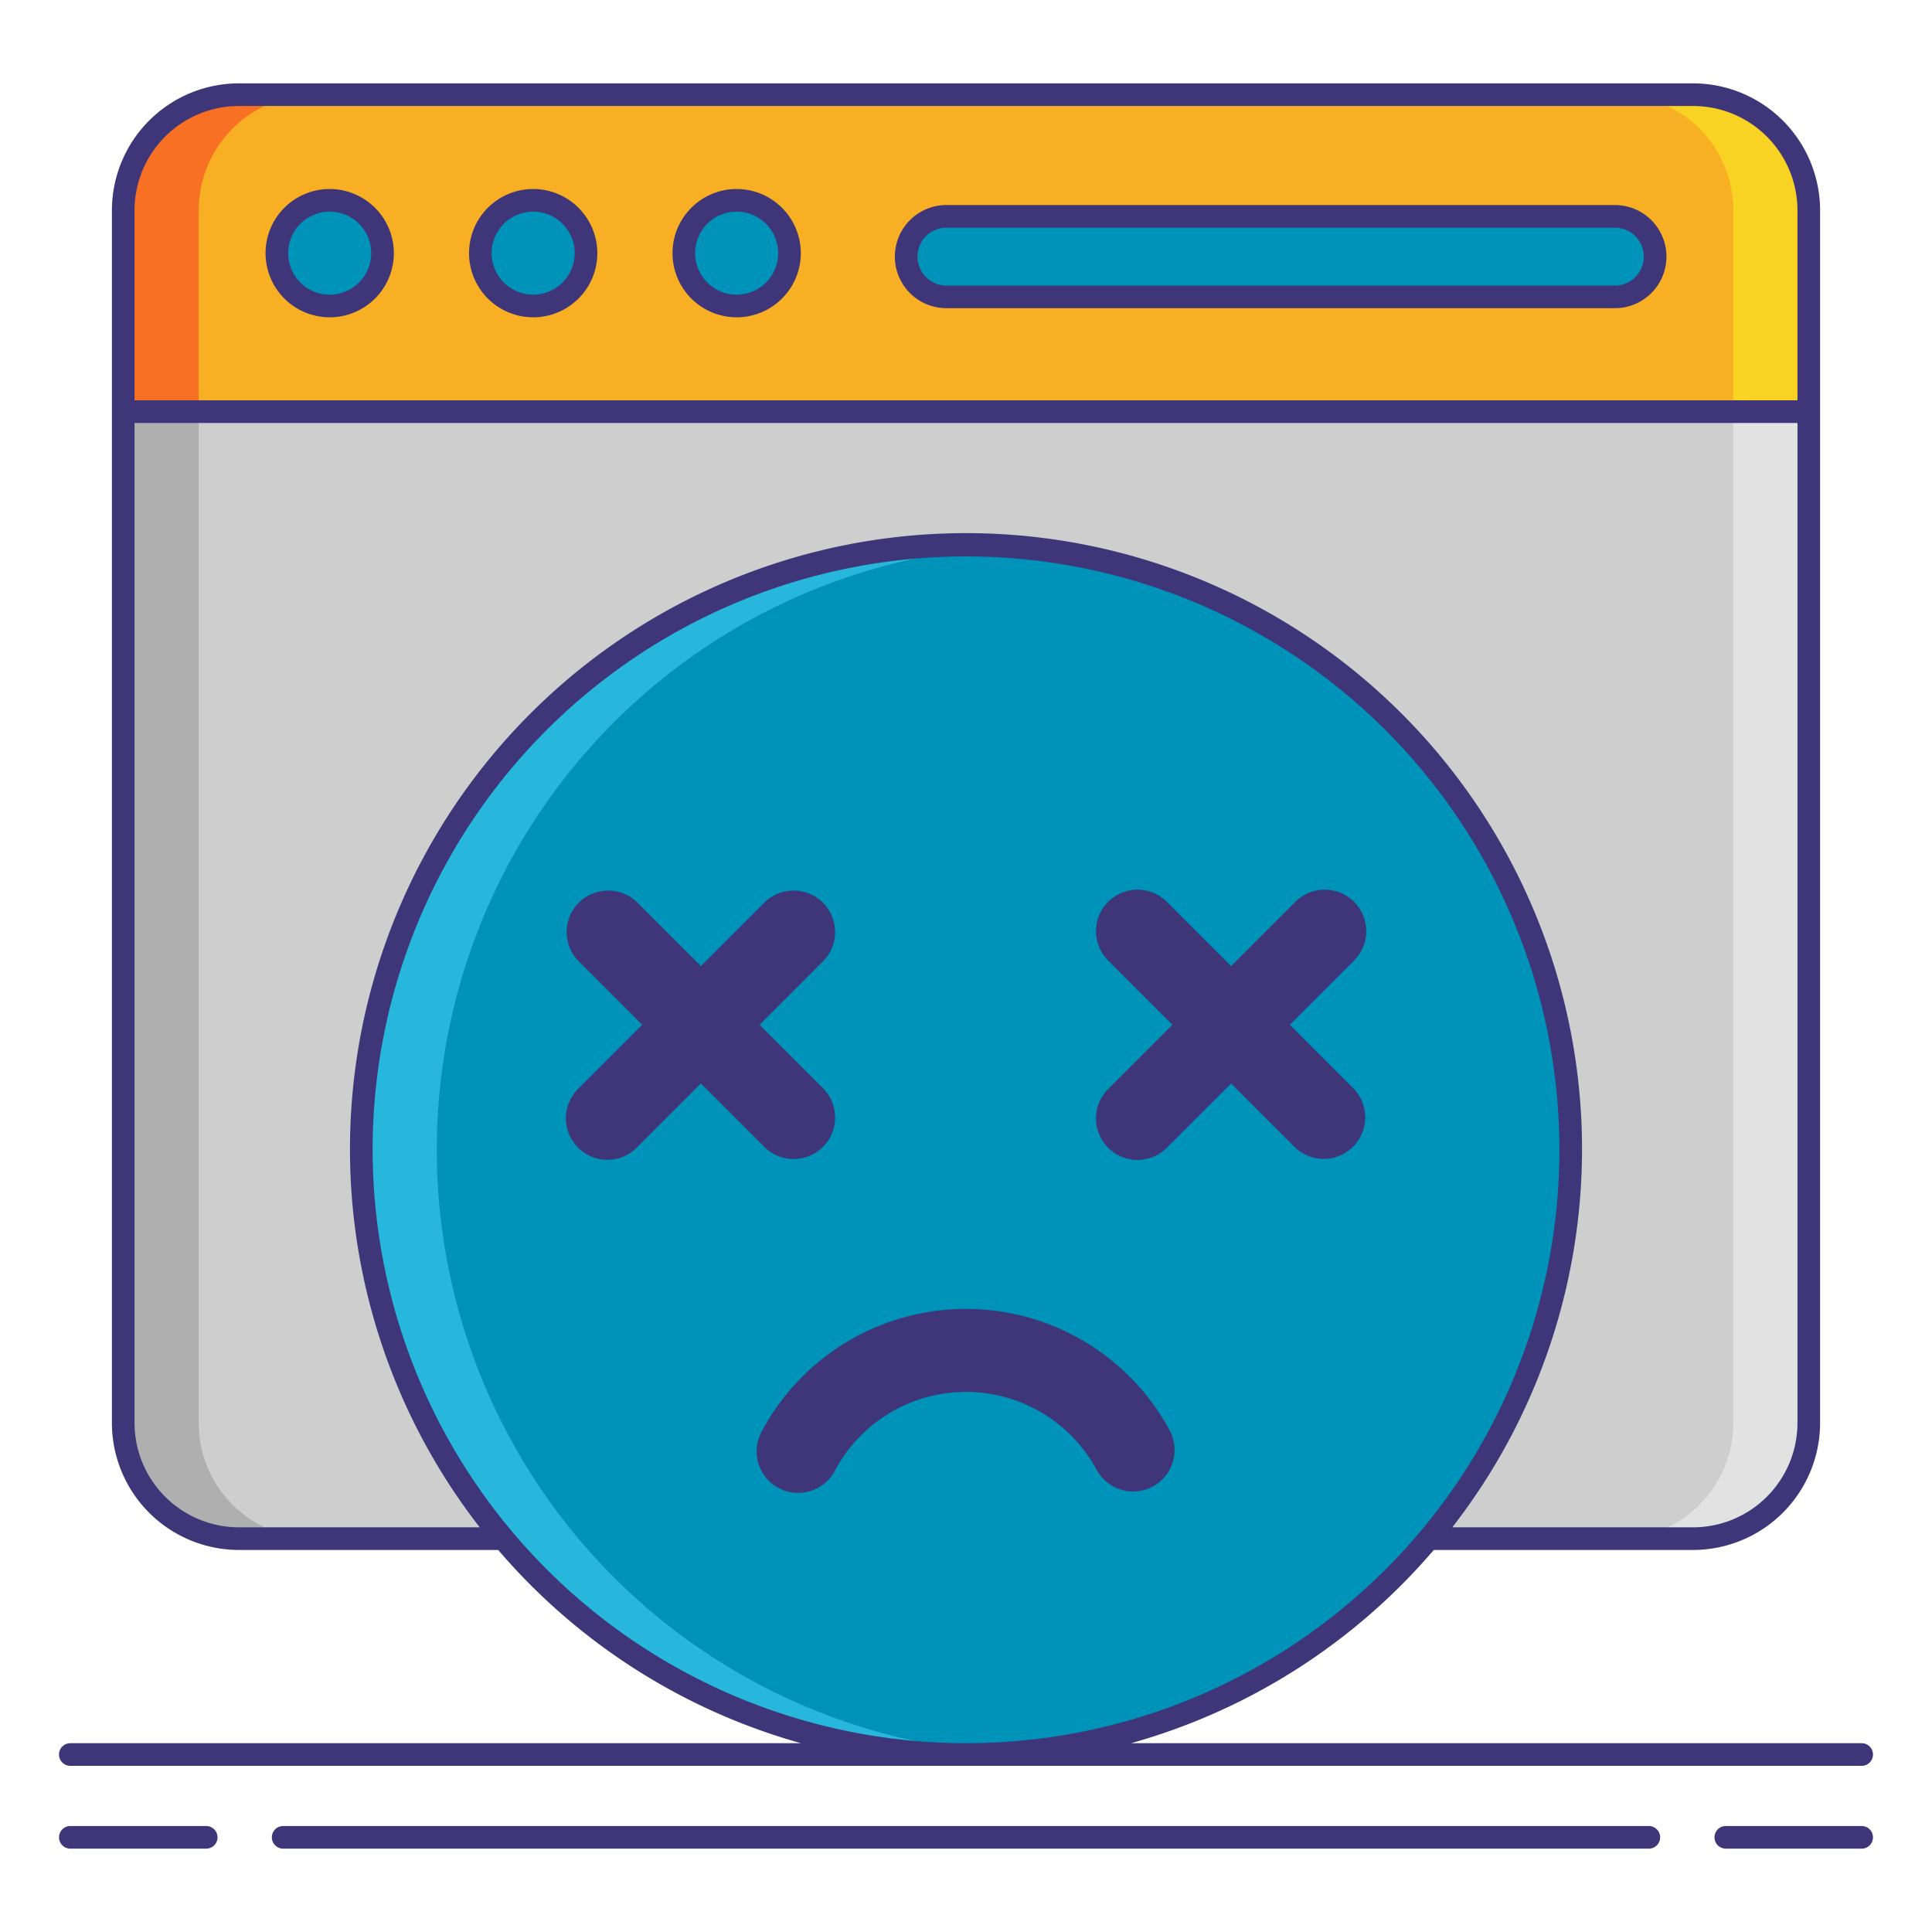 <?xml version="1.0"?>
<svg xmlns="http://www.w3.org/2000/svg" xmlns:xlink="http://www.w3.org/1999/xlink" xmlns:svgjs="http://svgjs.com/svgjs" version="1.1" width="512" height="512" x="0" y="0" viewBox="0 0 256 256" style="enable-background:new 0 0 512 512" xml:space="preserve" class=""><g><rect xmlns="http://www.w3.org/2000/svg" fill="#cecece" height="191.333" rx="15.327" width="223.345" x="16.327" y="12.544" data-original="#cecece" style="" class=""/><path xmlns="http://www.w3.org/2000/svg" d="m26.327 188.55v-160.679a15.327 15.327 0 0 1 15.328-15.327h-10a15.327 15.327 0 0 0 -15.328 15.327v160.679a15.327 15.327 0 0 0 15.327 15.327h10a15.327 15.327 0 0 1 -15.327-15.327z" fill="#afafaf" data-original="#afafaf" style="" class=""/><path xmlns="http://www.w3.org/2000/svg" d="m229.673 188.55v-160.679a15.327 15.327 0 0 0 -15.327-15.327h10a15.327 15.327 0 0 1 15.327 15.327v160.679a15.327 15.327 0 0 1 -15.327 15.327h-10a15.327 15.327 0 0 0 15.327-15.327z" fill="#e2e2e2" data-original="#e2e2e2" style="" class=""/><path xmlns="http://www.w3.org/2000/svg" d="m239.673 27.871a15.327 15.327 0 0 0 -15.327-15.327h-192.691a15.327 15.327 0 0 0 -15.328 15.327v26.673h223.346z" fill="#f8af23" data-original="#f8af23" style=""/><path xmlns="http://www.w3.org/2000/svg" d="m41.655 12.544h-10a15.327 15.327 0 0 0 -15.328 15.327v26.673h10v-26.673a15.327 15.327 0 0 1 15.328-15.327z" fill="#f87023" data-original="#f87023" style=""/><path xmlns="http://www.w3.org/2000/svg" d="m214.345 12.544h10a15.327 15.327 0 0 1 15.327 15.327v26.673h-10v-26.673a15.327 15.327 0 0 0 -15.327-15.327z" fill="#f8d323" data-original="#f8d323" style="" class=""/><circle xmlns="http://www.w3.org/2000/svg" cx="43.688" cy="33.544" fill="#0093b9" r="7" data-original="#f46275" style="" class=""/><circle xmlns="http://www.w3.org/2000/svg" cx="70.65" cy="33.544" fill="#0093b9" r="7" data-original="#f46275" style="" class=""/><circle xmlns="http://www.w3.org/2000/svg" cx="97.612" cy="33.544" fill="#0093b9" r="7" data-original="#f46275" style="" class=""/><rect xmlns="http://www.w3.org/2000/svg" fill="#0093b9" height="10.667" rx="5.333" width="99.24" x="120.073" y="28.669" data-original="#f46275" style="" class=""/><circle xmlns="http://www.w3.org/2000/svg" cx="128" cy="152.357" fill="#0093b9" r="80.126" data-original="#f46275" style="" class=""/><path xmlns="http://www.w3.org/2000/svg" d="m57.874 152.357a80.118 80.118 0 0 1 75.126-79.957c-1.655-.1-3.319-.171-5-.171a80.126 80.126 0 1 0 0 160.251c1.681 0 3.345-.069 5-.171a80.118 80.118 0 0 1 -75.126-79.952z" fill="#28b7dc" data-original="#f43075" style="" class=""/><path xmlns="http://www.w3.org/2000/svg" d="m198.126 152.357a80.118 80.118 0 0 0 -75.126-79.957c1.655-.1 3.319-.171 5-.171a80.126 80.126 0 1 1 0 160.251c-1.681 0-3.345-.069-5-.171a80.118 80.118 0 0 0 75.126-79.952z" fill="#0093b9" data-original="#f48875" style="" class=""/><g xmlns="http://www.w3.org/2000/svg" fill="#3f3679"><path d="m27.323 241.956h-18a1.5 1.5 0 1 0 0 3h18a1.5 1.5 0 1 0 0-3z" fill="#3f3679" data-original="#3f3679" style="" class=""/><path d="m246.68 241.956h-18a1.5 1.5 0 0 0 0 3h18a1.5 1.5 0 0 0 0-3z" fill="#3f3679" data-original="#3f3679" style="" class=""/><path d="m218.479 241.956h-180.958a1.5 1.5 0 0 0 0 3h180.958a1.5 1.5 0 0 0 0-3z" fill="#3f3679" data-original="#3f3679" style="" class=""/><path d="m9.32 233.983h237.36a1.5 1.5 0 0 0 0-3h-96.809a81.77 81.77 0 0 0 40.114-25.605h34.36a16.846 16.846 0 0 0 16.827-16.827v-160.68a16.846 16.846 0 0 0 -16.827-16.827h-192.69a16.846 16.846 0 0 0 -16.827 16.827v160.68a16.846 16.846 0 0 0 16.827 16.827h34.36a81.77 81.77 0 0 0 40.114 25.605h-96.809a1.5 1.5 0 1 0 0 3zm8.508-206.112a13.843 13.843 0 0 1 13.827-13.827h192.691a13.843 13.843 0 0 1 13.827 13.827v25.173h-220.345zm13.827 174.507a13.843 13.843 0 0 1 -13.827-13.827v-132.507h220.345v132.507a13.843 13.843 0 0 1 -13.827 13.827h-31.911a81.626 81.626 0 1 0 -128.869 0zm17.719-50.021a78.626 78.626 0 1 1 78.626 78.626 78.715 78.715 0 0 1 -78.626-78.626z" fill="#3f3679" data-original="#3f3679" style="" class=""/><path d="m43.687 25.044a8.5 8.5 0 1 0 8.5 8.5 8.51 8.51 0 0 0 -8.5-8.5zm0 14a5.5 5.5 0 1 1 5.5-5.5 5.507 5.507 0 0 1 -5.5 5.5z" fill="#3f3679" data-original="#3f3679" style="" class=""/><path d="m70.65 25.044a8.5 8.5 0 1 0 8.5 8.5 8.51 8.51 0 0 0 -8.5-8.5zm0 14a5.5 5.5 0 1 1 5.5-5.5 5.507 5.507 0 0 1 -5.5 5.5z" fill="#3f3679" data-original="#3f3679" style="" class=""/><path d="m97.612 25.044a8.5 8.5 0 1 0 8.5 8.5 8.51 8.51 0 0 0 -8.5-8.5zm0 14a5.5 5.5 0 1 1 5.5-5.5 5.507 5.507 0 0 1 -5.5 5.5z" fill="#3f3679" data-original="#3f3679" style="" class=""/><path d="m213.979 27.169h-88.573a6.833 6.833 0 1 0 0 13.667h88.573a6.833 6.833 0 0 0 0-13.667zm0 10.667h-88.573a3.833 3.833 0 1 1 0-7.667h88.573a3.833 3.833 0 0 1 0 7.667z" fill="#3f3679" data-original="#3f3679" style="" class=""/><path d="m101.319 152.016a5.5 5.5 0 0 0 7.778-7.777l-8.449-8.449 8.449-8.449a5.5 5.5 0 0 0 -7.778-7.777l-8.448 8.448-8.448-8.448a5.5 5.5 0 0 0 -7.778 7.777l8.449 8.449-8.449 8.449a5.5 5.5 0 1 0 7.778 7.777l8.448-8.448z" fill="#3f3679" data-original="#3f3679" style="" class=""/><path d="m170.907 135.79 8.449-8.449a5.5 5.5 0 1 0 -7.777-7.777l-8.449 8.449-8.449-8.449a5.5 5.5 0 1 0 -7.777 7.777l8.449 8.449-8.449 8.449a5.5 5.5 0 1 0 7.777 7.777l8.449-8.449 8.449 8.449a5.5 5.5 0 0 0 7.777-7.777z" fill="#3f3679" data-original="#3f3679" style="" class=""/><path d="m128 173.439a30.65 30.65 0 0 0 -27.038 16.184 5.5 5.5 0 1 0 9.691 5.2 19.679 19.679 0 0 1 34.693 0 5.5 5.5 0 0 0 9.691-5.2 30.65 30.65 0 0 0 -27.037-16.184z" fill="#3f3679" data-original="#3f3679" style="" class=""/></g></g></svg>
